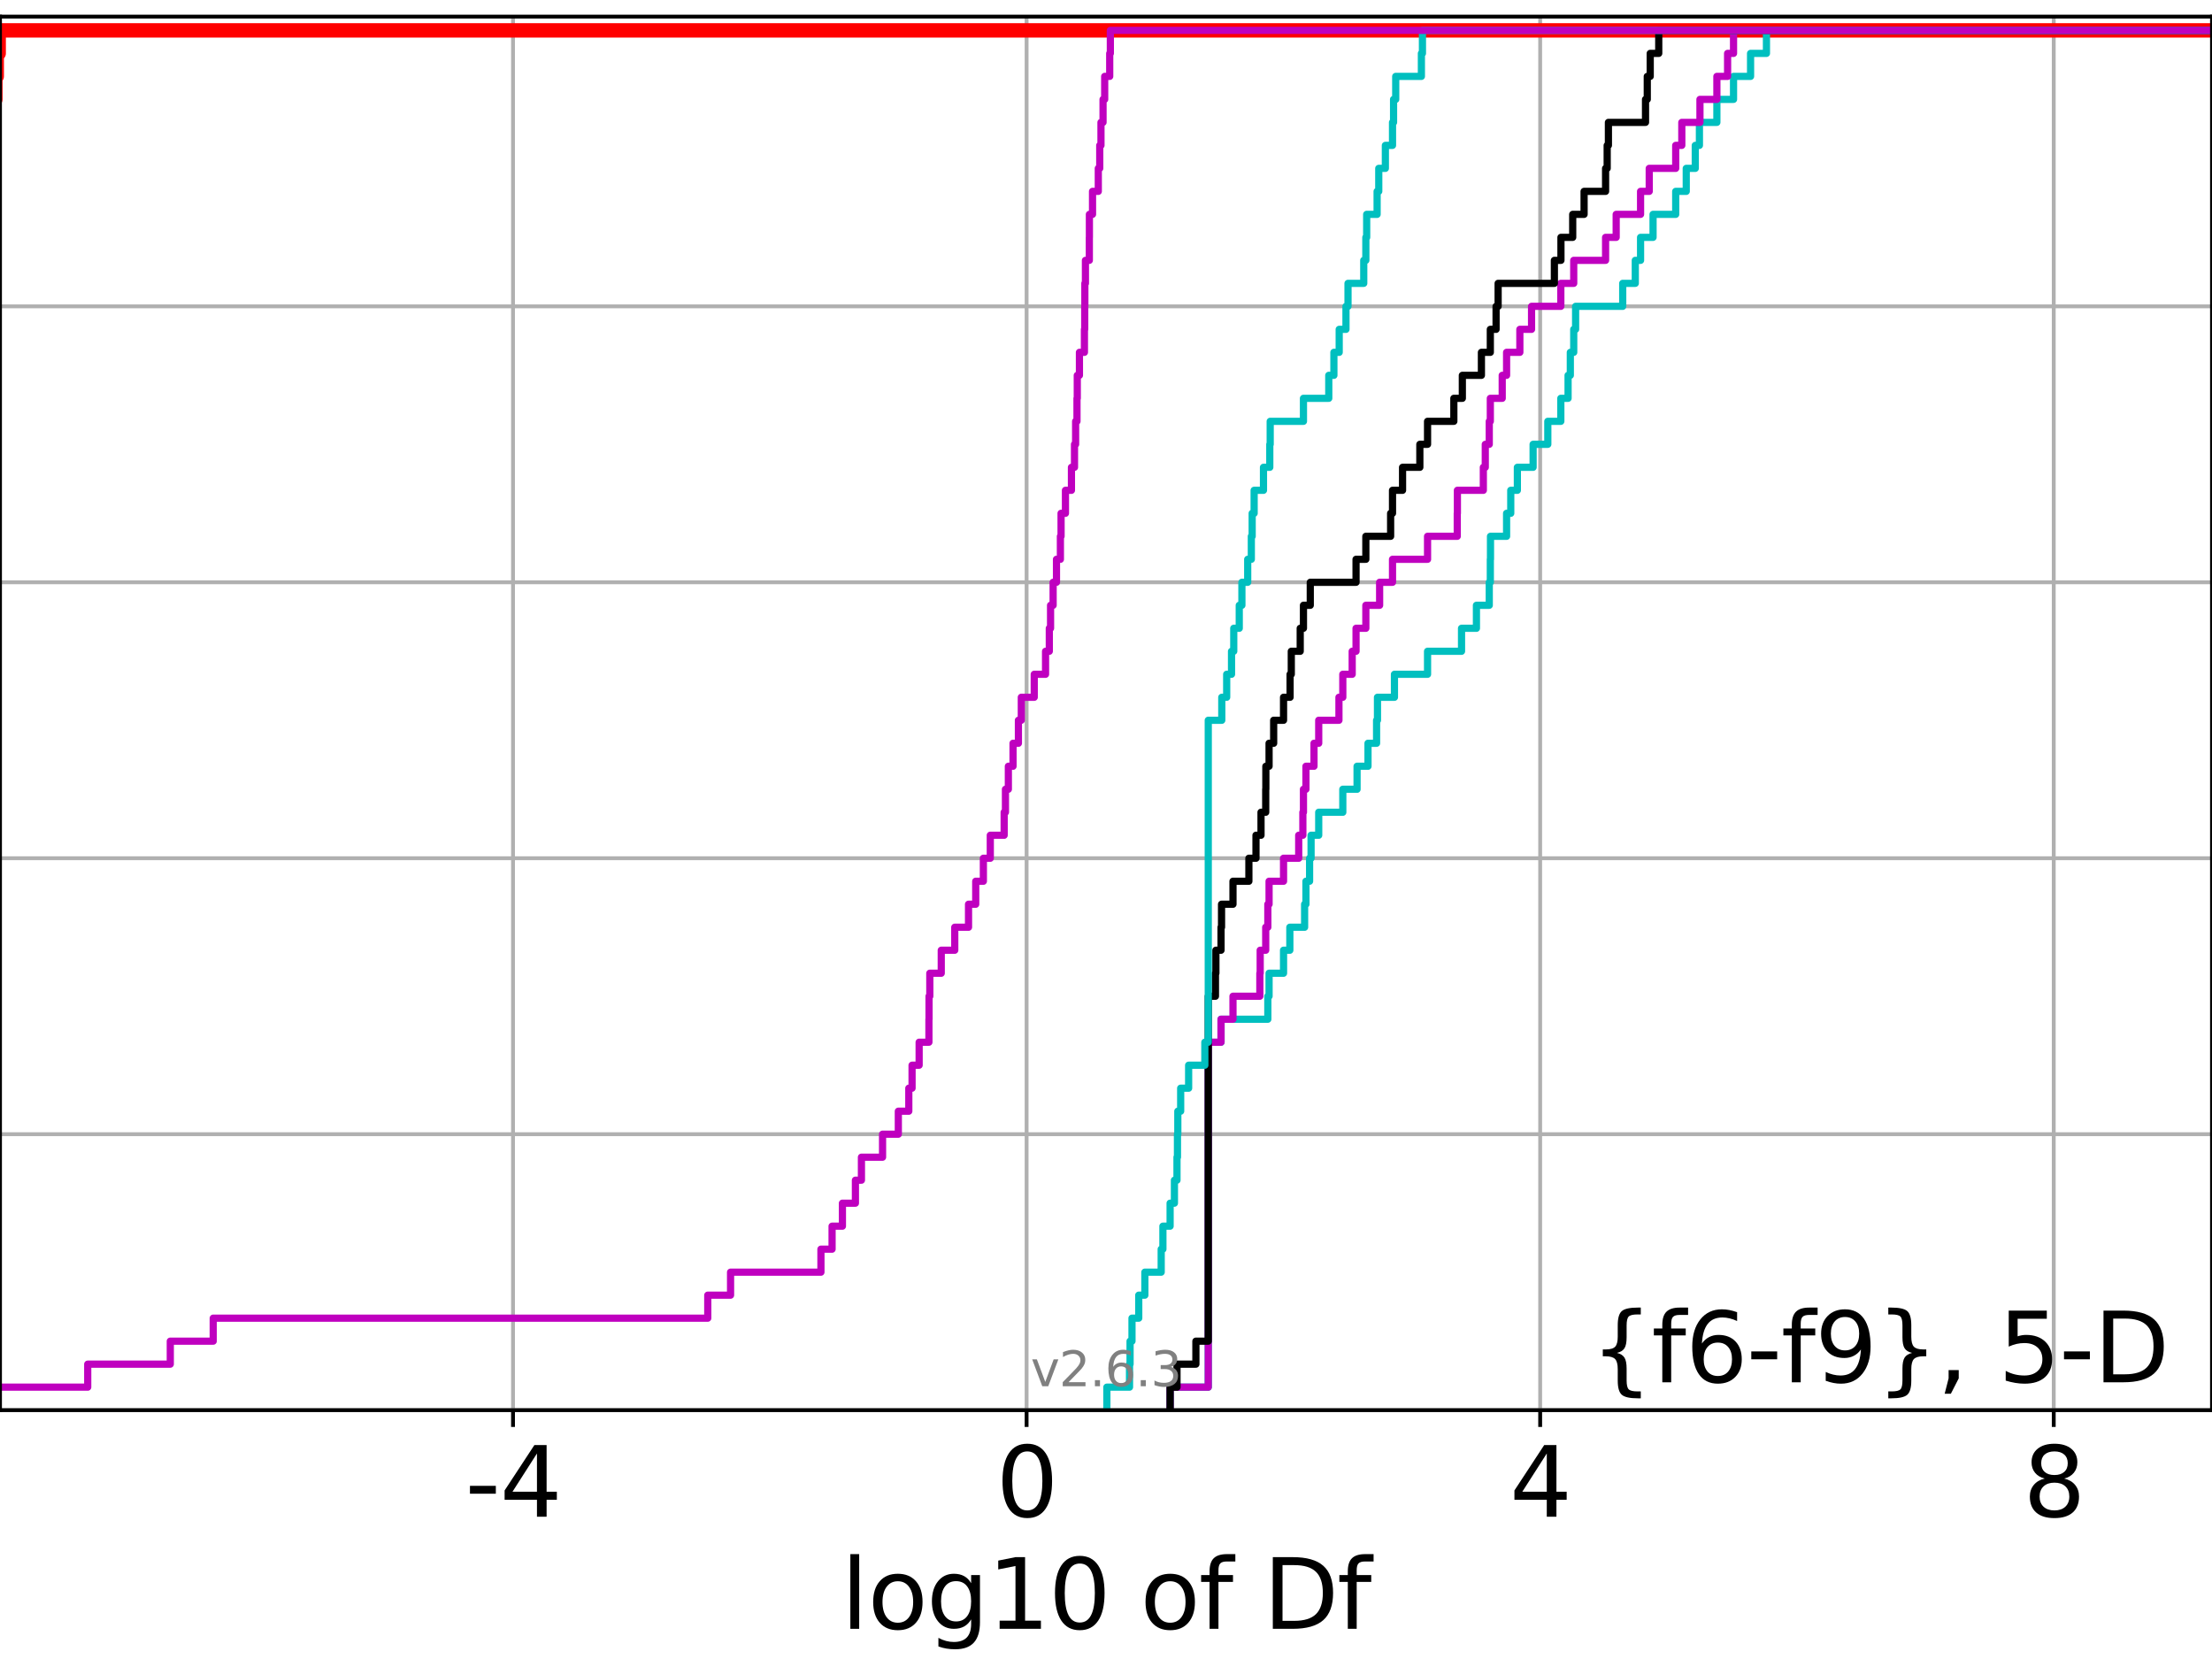 <?xml version="1.0" encoding="utf-8" standalone="no"?>
<!DOCTYPE svg PUBLIC "-//W3C//DTD SVG 1.1//EN"
  "http://www.w3.org/Graphics/SVG/1.1/DTD/svg11.dtd">
<svg xmlns:xlink="http://www.w3.org/1999/xlink" width="460.8pt" height="345.6pt" viewBox="0 0 460.8 345.6" xmlns="http://www.w3.org/2000/svg" version="1.1">
 <defs>
  <style type="text/css">*{stroke-linejoin: round; stroke-linecap: butt}</style>
 </defs>
 <g id="figure_1">
  <g id="patch_1">
   <path d="M 0 345.6 
L 460.8 345.6 
L 460.8 0 
L 0 0 
z
" style="fill: #ffffff"/>
  </g>
  <g id="axes_1">
   <g id="patch_2">
    <path d="M 0 293.76 
L 460.8 293.76 
L 460.8 3.456 
L 0 3.456 
z
" style="fill: #ffffff"/>
   </g>
   <g id="matplotlib.axis_1">
    <g id="xtick_1">
     <g id="line2d_1">
      <path d="M 106.871 293.76 
L 106.871 3.456 
" clip-path="url(#pe45e783d4a)" style="fill: none; stroke: #b0b0b0; stroke-width: 0.8; stroke-linecap: square"/>
     </g>
     <g id="line2d_2">
      <defs>
       <path id="mdc3e000423" d="M 0 0 
L 0 3.5 
" style="stroke: #000000; stroke-width: 0.8"/>
      </defs>
      <g>
       <use xlink:href="#mdc3e000423" x="106.871" y="293.76" style="stroke: #000000; stroke-width: 0.8"/>
      </g>
     </g>
     <g id="text_1">
      <!-- -4 -->
      <g transform="translate(96.901 315.957)scale(0.2 -0.2)">
       <defs>
        <path id="DejaVuSans-2d" d="M 313 2009 
L 1997 2009 
L 1997 1497 
L 313 1497 
L 313 2009 
z
" transform="scale(0.016)"/>
        <path id="DejaVuSans-34" d="M 2419 4116 
L 825 1625 
L 2419 1625 
L 2419 4116 
z
M 2253 4666 
L 3047 4666 
L 3047 1625 
L 3713 1625 
L 3713 1100 
L 3047 1100 
L 3047 0 
L 2419 0 
L 2419 1100 
L 313 1100 
L 313 1709 
L 2253 4666 
z
" transform="scale(0.016)"/>
       </defs>
       <use xlink:href="#DejaVuSans-2d"/>
       <use xlink:href="#DejaVuSans-34" x="36.084"/>
      </g>
     </g>
    </g>
    <g id="xtick_2">
     <g id="line2d_3">
      <path d="M 213.858 293.76 
L 213.858 3.456 
" clip-path="url(#pe45e783d4a)" style="fill: none; stroke: #b0b0b0; stroke-width: 0.8; stroke-linecap: square"/>
     </g>
     <g id="line2d_4">
      <g>
       <use xlink:href="#mdc3e000423" x="213.858" y="293.76" style="stroke: #000000; stroke-width: 0.8"/>
      </g>
     </g>
     <g id="text_2">
      <!-- 0 -->
      <g transform="translate(207.495 315.957)scale(0.2 -0.2)">
       <defs>
        <path id="DejaVuSans-30" d="M 2034 4250 
Q 1547 4250 1301 3770 
Q 1056 3291 1056 2328 
Q 1056 1369 1301 889 
Q 1547 409 2034 409 
Q 2525 409 2770 889 
Q 3016 1369 3016 2328 
Q 3016 3291 2770 3770 
Q 2525 4250 2034 4250 
z
M 2034 4750 
Q 2819 4750 3233 4129 
Q 3647 3509 3647 2328 
Q 3647 1150 3233 529 
Q 2819 -91 2034 -91 
Q 1250 -91 836 529 
Q 422 1150 422 2328 
Q 422 3509 836 4129 
Q 1250 4750 2034 4750 
z
" transform="scale(0.016)"/>
       </defs>
       <use xlink:href="#DejaVuSans-30"/>
      </g>
     </g>
    </g>
    <g id="xtick_3">
     <g id="line2d_5">
      <path d="M 320.845 293.76 
L 320.845 3.456 
" clip-path="url(#pe45e783d4a)" style="fill: none; stroke: #b0b0b0; stroke-width: 0.8; stroke-linecap: square"/>
     </g>
     <g id="line2d_6">
      <g>
       <use xlink:href="#mdc3e000423" x="320.845" y="293.76" style="stroke: #000000; stroke-width: 0.8"/>
      </g>
     </g>
     <g id="text_3">
      <!-- 4 -->
      <g transform="translate(314.482 315.957)scale(0.2 -0.2)">
       <use xlink:href="#DejaVuSans-34"/>
      </g>
     </g>
    </g>
    <g id="xtick_4">
     <g id="line2d_7">
      <path d="M 427.831 293.76 
L 427.831 3.456 
" clip-path="url(#pe45e783d4a)" style="fill: none; stroke: #b0b0b0; stroke-width: 0.8; stroke-linecap: square"/>
     </g>
     <g id="line2d_8">
      <g>
       <use xlink:href="#mdc3e000423" x="427.831" y="293.76" style="stroke: #000000; stroke-width: 0.8"/>
      </g>
     </g>
     <g id="text_4">
      <!-- 8 -->
      <g transform="translate(421.469 315.957)scale(0.2 -0.2)">
       <defs>
        <path id="DejaVuSans-38" d="M 2034 2216 
Q 1584 2216 1326 1975 
Q 1069 1734 1069 1313 
Q 1069 891 1326 650 
Q 1584 409 2034 409 
Q 2484 409 2743 651 
Q 3003 894 3003 1313 
Q 3003 1734 2745 1975 
Q 2488 2216 2034 2216 
z
M 1403 2484 
Q 997 2584 770 2862 
Q 544 3141 544 3541 
Q 544 4100 942 4425 
Q 1341 4750 2034 4750 
Q 2731 4750 3128 4425 
Q 3525 4100 3525 3541 
Q 3525 3141 3298 2862 
Q 3072 2584 2669 2484 
Q 3125 2378 3379 2068 
Q 3634 1759 3634 1313 
Q 3634 634 3220 271 
Q 2806 -91 2034 -91 
Q 1263 -91 848 271 
Q 434 634 434 1313 
Q 434 1759 690 2068 
Q 947 2378 1403 2484 
z
M 1172 3481 
Q 1172 3119 1398 2916 
Q 1625 2713 2034 2713 
Q 2441 2713 2670 2916 
Q 2900 3119 2900 3481 
Q 2900 3844 2670 4047 
Q 2441 4250 2034 4250 
Q 1625 4250 1398 4047 
Q 1172 3844 1172 3481 
z
" transform="scale(0.016)"/>
       </defs>
       <use xlink:href="#DejaVuSans-38"/>
      </g>
     </g>
    </g>
    <g id="text_5">
     <!-- log10 of Df -->
     <g transform="translate(175.214 339.313)scale(0.2 -0.2)">
      <defs>
       <path id="DejaVuSans-6c" d="M 603 4863 
L 1178 4863 
L 1178 0 
L 603 0 
L 603 4863 
z
" transform="scale(0.016)"/>
       <path id="DejaVuSans-6f" d="M 1959 3097 
Q 1497 3097 1228 2736 
Q 959 2375 959 1747 
Q 959 1119 1226 758 
Q 1494 397 1959 397 
Q 2419 397 2687 759 
Q 2956 1122 2956 1747 
Q 2956 2369 2687 2733 
Q 2419 3097 1959 3097 
z
M 1959 3584 
Q 2709 3584 3137 3096 
Q 3566 2609 3566 1747 
Q 3566 888 3137 398 
Q 2709 -91 1959 -91 
Q 1206 -91 779 398 
Q 353 888 353 1747 
Q 353 2609 779 3096 
Q 1206 3584 1959 3584 
z
" transform="scale(0.016)"/>
       <path id="DejaVuSans-67" d="M 2906 1791 
Q 2906 2416 2648 2759 
Q 2391 3103 1925 3103 
Q 1463 3103 1205 2759 
Q 947 2416 947 1791 
Q 947 1169 1205 825 
Q 1463 481 1925 481 
Q 2391 481 2648 825 
Q 2906 1169 2906 1791 
z
M 3481 434 
Q 3481 -459 3084 -895 
Q 2688 -1331 1869 -1331 
Q 1566 -1331 1297 -1286 
Q 1028 -1241 775 -1147 
L 775 -588 
Q 1028 -725 1275 -790 
Q 1522 -856 1778 -856 
Q 2344 -856 2625 -561 
Q 2906 -266 2906 331 
L 2906 616 
Q 2728 306 2450 153 
Q 2172 0 1784 0 
Q 1141 0 747 490 
Q 353 981 353 1791 
Q 353 2603 747 3093 
Q 1141 3584 1784 3584 
Q 2172 3584 2450 3431 
Q 2728 3278 2906 2969 
L 2906 3500 
L 3481 3500 
L 3481 434 
z
" transform="scale(0.016)"/>
       <path id="DejaVuSans-31" d="M 794 531 
L 1825 531 
L 1825 4091 
L 703 3866 
L 703 4441 
L 1819 4666 
L 2450 4666 
L 2450 531 
L 3481 531 
L 3481 0 
L 794 0 
L 794 531 
z
" transform="scale(0.016)"/>
       <path id="DejaVuSans-20" transform="scale(0.016)"/>
       <path id="DejaVuSans-66" d="M 2375 4863 
L 2375 4384 
L 1825 4384 
Q 1516 4384 1395 4259 
Q 1275 4134 1275 3809 
L 1275 3500 
L 2222 3500 
L 2222 3053 
L 1275 3053 
L 1275 0 
L 697 0 
L 697 3053 
L 147 3053 
L 147 3500 
L 697 3500 
L 697 3744 
Q 697 4328 969 4595 
Q 1241 4863 1831 4863 
L 2375 4863 
z
" transform="scale(0.016)"/>
       <path id="DejaVuSans-44" d="M 1259 4147 
L 1259 519 
L 2022 519 
Q 2988 519 3436 956 
Q 3884 1394 3884 2338 
Q 3884 3275 3436 3711 
Q 2988 4147 2022 4147 
L 1259 4147 
z
M 628 4666 
L 1925 4666 
Q 3281 4666 3915 4102 
Q 4550 3538 4550 2338 
Q 4550 1131 3912 565 
Q 3275 0 1925 0 
L 628 0 
L 628 4666 
z
" transform="scale(0.016)"/>
      </defs>
      <use xlink:href="#DejaVuSans-6c"/>
      <use xlink:href="#DejaVuSans-6f" x="27.783"/>
      <use xlink:href="#DejaVuSans-67" x="88.965"/>
      <use xlink:href="#DejaVuSans-31" x="152.441"/>
      <use xlink:href="#DejaVuSans-30" x="216.064"/>
      <use xlink:href="#DejaVuSans-20" x="279.688"/>
      <use xlink:href="#DejaVuSans-6f" x="311.475"/>
      <use xlink:href="#DejaVuSans-66" x="372.656"/>
      <use xlink:href="#DejaVuSans-20" x="407.861"/>
      <use xlink:href="#DejaVuSans-44" x="439.648"/>
      <use xlink:href="#DejaVuSans-66" x="516.65"/>
     </g>
    </g>
   </g>
   <g id="matplotlib.axis_2">
    <g id="ytick_1">
     <g id="line2d_9">
      <path d="M 0 293.76 
L 460.8 293.76 
" clip-path="url(#pe45e783d4a)" style="fill: none; stroke: #b0b0b0; stroke-width: 0.8; stroke-linecap: square"/>
     </g>
     <g id="line2d_10">
      <defs>
       <path id="m64d26ac7c0" d="M 0 0 
L -3.5 0 
" style="stroke: #000000; stroke-width: 0.8"/>
      </defs>
      <g>
       <use xlink:href="#m64d26ac7c0" x="0" y="293.76" style="stroke: #000000; stroke-width: 0.8"/>
      </g>
     </g>
    </g>
    <g id="ytick_2">
     <g id="line2d_11">
      <path d="M 0 236.274 
L 460.8 236.274 
" clip-path="url(#pe45e783d4a)" style="fill: none; stroke: #b0b0b0; stroke-width: 0.8; stroke-linecap: square"/>
     </g>
     <g id="line2d_12">
      <g>
       <use xlink:href="#m64d26ac7c0" x="0" y="236.274" style="stroke: #000000; stroke-width: 0.8"/>
      </g>
     </g>
    </g>
    <g id="ytick_3">
     <g id="line2d_13">
      <path d="M 0 178.788 
L 460.8 178.788 
" clip-path="url(#pe45e783d4a)" style="fill: none; stroke: #b0b0b0; stroke-width: 0.8; stroke-linecap: square"/>
     </g>
     <g id="line2d_14">
      <g>
       <use xlink:href="#m64d26ac7c0" x="0" y="178.788" style="stroke: #000000; stroke-width: 0.8"/>
      </g>
     </g>
    </g>
    <g id="ytick_4">
     <g id="line2d_15">
      <path d="M 0 121.302 
L 460.8 121.302 
" clip-path="url(#pe45e783d4a)" style="fill: none; stroke: #b0b0b0; stroke-width: 0.8; stroke-linecap: square"/>
     </g>
     <g id="line2d_16">
      <g>
       <use xlink:href="#m64d26ac7c0" x="0" y="121.302" style="stroke: #000000; stroke-width: 0.8"/>
      </g>
     </g>
    </g>
    <g id="ytick_5">
     <g id="line2d_17">
      <path d="M 0 63.816 
L 460.8 63.816 
" clip-path="url(#pe45e783d4a)" style="fill: none; stroke: #b0b0b0; stroke-width: 0.8; stroke-linecap: square"/>
     </g>
     <g id="line2d_18">
      <g>
       <use xlink:href="#m64d26ac7c0" x="0" y="63.816" style="stroke: #000000; stroke-width: 0.8"/>
      </g>
     </g>
    </g>
    <g id="ytick_6">
     <g id="line2d_19">
      <path d="M 0 6.33 
L 460.8 6.33 
" clip-path="url(#pe45e783d4a)" style="fill: none; stroke: #b0b0b0; stroke-width: 0.8; stroke-linecap: square"/>
     </g>
     <g id="line2d_20">
      <g>
       <use xlink:href="#m64d26ac7c0" x="0" y="6.33" style="stroke: #000000; stroke-width: 0.8"/>
      </g>
     </g>
    </g>
   </g>
   <g id="line2d_21">
    <path d="M -1 20.702 
L -0.968 20.702 
L -0.968 15.911 
L -0.679 15.911 
L -0.679 11.121 
L -0.274 11.121 
L -0.274 6.33 
L -0.274 6.33 
L -0.274 6.33 
L 460.8 6.33 
" clip-path="url(#pe45e783d4a)" style="fill: none; stroke: #ff0000; stroke-width: 3; stroke-linecap: square"/>
   </g>
   <g id="line2d_22">
    <path d="M 243.755 293.76 
L 243.755 288.97 
L 251.704 288.97 
L 251.704 284.179 
L 251.704 284.179 
L 251.704 279.389 
L 251.704 279.389 
L 251.704 274.598 
L 251.704 274.598 
L 251.704 269.808 
L 251.704 269.808 
L 251.704 265.017 
L 251.704 265.017 
L 251.704 260.227 
L 251.704 260.227 
L 251.704 255.436 
L 251.704 255.436 
L 251.704 250.646 
L 251.704 250.646 
L 251.704 245.855 
L 251.704 245.855 
L 251.704 241.065 
L 251.704 241.065 
L 251.704 236.274 
L 251.704 236.274 
L 251.704 231.484 
L 251.704 231.484 
L 251.704 226.693 
L 251.704 226.693 
L 251.704 221.903 
L 251.704 221.903 
L 251.704 217.112 
L 254.362 217.112 
L 254.362 212.322 
L 264.112 212.322 
L 264.112 207.531 
L 264.372 207.531 
L 264.372 202.741 
L 267.386 202.741 
L 267.386 197.95 
L 268.697 197.95 
L 268.697 193.16 
L 271.774 193.16 
L 271.774 188.369 
L 272.051 188.369 
L 272.051 183.579 
L 272.812 183.579 
L 272.812 178.788 
L 273.12 178.788 
L 273.12 173.998 
L 274.713 173.998 
L 274.713 169.207 
L 279.731 169.207 
L 279.731 164.417 
L 282.701 164.417 
L 282.701 159.626 
L 284.979 159.626 
L 284.979 154.836 
L 286.767 154.836 
L 286.767 150.045 
L 286.954 150.045 
L 286.954 145.255 
L 290.49 145.255 
L 290.49 140.464 
L 297.385 140.464 
L 297.385 135.674 
L 304.464 135.674 
L 304.464 130.883 
L 307.568 130.883 
L 307.568 126.093 
L 310.241 126.093 
L 310.241 121.302 
L 310.461 121.302 
L 310.461 116.512 
L 310.496 116.512 
L 310.496 111.721 
L 313.851 111.721 
L 313.851 106.931 
L 314.718 106.931 
L 314.718 102.14 
L 316.095 102.14 
L 316.095 97.35 
L 319.374 97.35 
L 319.374 92.559 
L 322.437 92.559 
L 322.437 87.769 
L 325.149 87.769 
L 325.149 82.978 
L 326.659 82.978 
L 326.659 78.188 
L 327.128 78.188 
L 327.128 73.397 
L 327.837 73.397 
L 327.837 68.607 
L 328.228 68.607 
L 328.228 63.816 
L 338.041 63.816 
L 338.041 59.026 
L 340.661 59.026 
L 340.661 54.235 
L 341.76 54.235 
L 341.76 49.445 
L 344.363 49.445 
L 344.363 44.654 
L 349.081 44.654 
L 349.081 39.864 
L 351.277 39.864 
L 351.277 35.073 
L 353.157 35.073 
L 353.157 30.283 
L 354.021 30.283 
L 354.021 25.492 
L 357.657 25.492 
L 357.657 20.702 
L 361.127 20.702 
L 361.127 15.911 
L 364.675 15.911 
L 364.675 11.121 
L 367.984 11.121 
L 367.984 6.33 
L 367.984 6.33 
L 367.984 6.33 
L 460.8 6.33 
" clip-path="url(#pe45e783d4a)" style="fill: none; stroke: #00bfbf; stroke-width: 1.5; stroke-linecap: square"/>
   </g>
   <g id="line2d_23">
    <path d="M 243.755 293.76 
L 243.755 288.97 
L 251.704 288.97 
L 251.704 284.179 
L 251.704 284.179 
L 251.704 279.389 
L 251.704 279.389 
L 251.704 274.598 
L 251.704 274.598 
L 251.704 269.808 
L 251.704 269.808 
L 251.704 265.017 
L 251.704 265.017 
L 251.704 260.227 
L 251.704 260.227 
L 251.704 255.436 
L 251.704 255.436 
L 251.704 250.646 
L 251.704 250.646 
L 251.704 245.855 
L 251.704 245.855 
L 251.704 241.065 
L 251.704 241.065 
L 251.704 236.274 
L 251.704 236.274 
L 251.704 231.484 
L 251.704 231.484 
L 251.704 226.693 
L 251.704 226.693 
L 251.704 221.903 
L 251.704 221.903 
L 251.704 217.112 
L 254.362 217.112 
L 254.362 212.322 
L 256.854 212.322 
L 256.854 207.531 
L 262.449 207.531 
L 262.449 202.741 
L 262.521 202.741 
L 262.521 197.95 
L 263.672 197.95 
L 263.672 193.16 
L 264.112 193.16 
L 264.112 188.369 
L 264.372 188.369 
L 264.372 183.579 
L 267.386 183.579 
L 267.386 178.788 
L 270.543 178.788 
L 270.543 173.998 
L 271.409 173.998 
L 271.409 169.207 
L 271.534 169.207 
L 271.534 164.417 
L 272.051 164.417 
L 272.051 159.626 
L 273.732 159.626 
L 273.732 154.836 
L 274.713 154.836 
L 274.713 150.045 
L 278.927 150.045 
L 278.927 145.255 
L 279.731 145.255 
L 279.731 140.464 
L 281.687 140.464 
L 281.687 135.674 
L 282.489 135.674 
L 282.489 130.883 
L 284.53 130.883 
L 284.53 126.093 
L 287.401 126.093 
L 287.401 121.302 
L 290.086 121.302 
L 290.086 116.512 
L 297.385 116.512 
L 297.385 111.721 
L 303.573 111.721 
L 303.573 106.931 
L 303.602 106.931 
L 303.602 102.14 
L 309.007 102.14 
L 309.007 97.35 
L 309.412 97.35 
L 309.412 92.559 
L 310.241 92.559 
L 310.241 87.769 
L 310.461 87.769 
L 310.461 82.978 
L 312.939 82.978 
L 312.939 78.188 
L 313.851 78.188 
L 313.851 73.397 
L 316.613 73.397 
L 316.613 68.607 
L 319.051 68.607 
L 319.051 63.816 
L 325.149 63.816 
L 325.149 59.026 
L 327.837 59.026 
L 327.837 54.235 
L 334.473 54.235 
L 334.473 49.445 
L 336.681 49.445 
L 336.681 44.654 
L 341.76 44.654 
L 341.76 39.864 
L 343.565 39.864 
L 343.565 35.073 
L 349.081 35.073 
L 349.081 30.283 
L 350.351 30.283 
L 350.351 25.492 
L 354.131 25.492 
L 354.131 20.702 
L 357.657 20.702 
L 357.657 15.911 
L 359.89 15.911 
L 359.89 11.121 
L 361.127 11.121 
L 361.127 6.33 
L 361.127 6.33 
L 361.127 6.33 
L 460.8 6.33 
" clip-path="url(#pe45e783d4a)" style="fill: none; stroke: #bf00bf; stroke-width: 1.5; stroke-linecap: square"/>
   </g>
   <g id="line2d_24">
    <path d="M 243.755 293.76 
L 243.755 288.97 
L 245.188 288.97 
L 245.188 284.179 
L 249.128 284.179 
L 249.128 279.389 
L 251.704 279.389 
L 251.704 274.598 
L 251.704 274.598 
L 251.704 269.808 
L 251.704 269.808 
L 251.704 265.017 
L 251.704 265.017 
L 251.704 260.227 
L 251.704 260.227 
L 251.704 255.436 
L 251.704 255.436 
L 251.704 250.646 
L 251.704 250.646 
L 251.704 245.855 
L 251.704 245.855 
L 251.704 241.065 
L 251.704 241.065 
L 251.704 236.274 
L 251.704 236.274 
L 251.704 231.484 
L 251.704 231.484 
L 251.704 226.693 
L 251.704 226.693 
L 251.704 221.903 
L 251.704 221.903 
L 251.704 217.112 
L 251.704 217.112 
L 251.704 212.322 
L 251.704 212.322 
L 251.704 207.531 
L 253.199 207.531 
L 253.199 202.741 
L 253.295 202.741 
L 253.295 197.95 
L 254.362 197.95 
L 254.362 193.16 
L 254.469 193.16 
L 254.469 188.369 
L 256.854 188.369 
L 256.854 183.579 
L 260.166 183.579 
L 260.166 178.788 
L 261.645 178.788 
L 261.645 173.998 
L 262.693 173.998 
L 262.693 169.207 
L 263.672 169.207 
L 263.672 164.417 
L 263.7 164.417 
L 263.7 159.626 
L 264.372 159.626 
L 264.372 154.836 
L 265.329 154.836 
L 265.329 150.045 
L 267.386 150.045 
L 267.386 145.255 
L 268.748 145.255 
L 268.748 140.464 
L 268.999 140.464 
L 268.999 135.674 
L 270.858 135.674 
L 270.858 130.883 
L 271.534 130.883 
L 271.534 126.093 
L 272.954 126.093 
L 272.954 121.302 
L 282.489 121.302 
L 282.489 116.512 
L 284.53 116.512 
L 284.53 111.721 
L 289.692 111.721 
L 289.692 106.931 
L 290.086 106.931 
L 290.086 102.14 
L 292.178 102.14 
L 292.178 97.35 
L 295.779 97.35 
L 295.779 92.559 
L 297.385 92.559 
L 297.385 87.769 
L 302.863 87.769 
L 302.863 82.978 
L 304.633 82.978 
L 304.633 78.188 
L 308.606 78.188 
L 308.606 73.397 
L 310.461 73.397 
L 310.461 68.607 
L 311.66 68.607 
L 311.66 63.816 
L 312.088 63.816 
L 312.088 59.026 
L 323.807 59.026 
L 323.807 54.235 
L 325.174 54.235 
L 325.174 49.445 
L 327.624 49.445 
L 327.624 44.654 
L 329.995 44.654 
L 329.995 39.864 
L 334.473 39.864 
L 334.473 35.073 
L 334.806 35.073 
L 334.806 30.283 
L 335.062 30.283 
L 335.062 25.492 
L 342.791 25.492 
L 342.791 20.702 
L 343.157 20.702 
L 343.157 15.911 
L 343.771 15.911 
L 343.771 11.121 
L 345.547 11.121 
L 345.547 6.33 
L 345.547 6.33 
L 345.547 6.33 
L 460.8 6.33 
" clip-path="url(#pe45e783d4a)" style="fill: none; stroke: #000000; stroke-width: 1.5; stroke-linecap: square"/>
   </g>
   <g id="line2d_25">
    <path d="M 230.577 293.76 
L 230.577 288.97 
L 235.3 288.97 
L 235.3 284.179 
L 235.414 284.179 
L 235.414 279.389 
L 235.815 279.389 
L 235.815 274.598 
L 237.222 274.598 
L 237.222 269.808 
L 238.494 269.808 
L 238.494 265.017 
L 241.898 265.017 
L 241.898 260.227 
L 242.255 260.227 
L 242.255 255.436 
L 243.755 255.436 
L 243.755 250.646 
L 244.653 250.646 
L 244.653 245.855 
L 245.188 245.855 
L 245.188 241.065 
L 245.286 241.065 
L 245.286 236.274 
L 245.361 236.274 
L 245.361 231.484 
L 245.956 231.484 
L 245.956 226.693 
L 247.615 226.693 
L 247.615 221.903 
L 250.99 221.903 
L 250.99 217.112 
L 251.704 217.112 
L 251.704 212.322 
L 251.704 212.322 
L 251.704 207.531 
L 251.704 207.531 
L 251.704 202.741 
L 251.704 202.741 
L 251.704 197.95 
L 251.704 197.95 
L 251.704 193.16 
L 251.704 193.16 
L 251.704 188.369 
L 251.704 188.369 
L 251.704 183.579 
L 251.704 183.579 
L 251.704 178.788 
L 251.704 178.788 
L 251.704 173.998 
L 251.704 173.998 
L 251.704 169.207 
L 251.704 169.207 
L 251.704 164.417 
L 251.704 164.417 
L 251.704 159.626 
L 251.704 159.626 
L 251.704 154.836 
L 251.704 154.836 
L 251.704 150.045 
L 254.52 150.045 
L 254.52 145.255 
L 255.542 145.255 
L 255.542 140.464 
L 256.55 140.464 
L 256.55 135.674 
L 257.014 135.674 
L 257.014 130.883 
L 258.16 130.883 
L 258.16 126.093 
L 258.711 126.093 
L 258.711 121.302 
L 259.919 121.302 
L 259.919 116.512 
L 260.675 116.512 
L 260.675 111.721 
L 260.851 111.721 
L 260.851 106.931 
L 261.261 106.931 
L 261.261 102.14 
L 263.206 102.14 
L 263.206 97.35 
L 264.521 97.35 
L 264.521 92.559 
L 264.606 92.559 
L 264.606 87.769 
L 271.534 87.769 
L 271.534 82.978 
L 276.807 82.978 
L 276.807 78.188 
L 277.875 78.188 
L 277.875 73.397 
L 278.98 73.397 
L 278.98 68.607 
L 280.391 68.607 
L 280.391 63.816 
L 280.816 63.816 
L 280.816 59.026 
L 284.094 59.026 
L 284.094 54.235 
L 284.53 54.235 
L 284.53 49.445 
L 284.703 49.445 
L 284.703 44.654 
L 286.878 44.654 
L 286.878 39.864 
L 287.222 39.864 
L 287.222 35.073 
L 288.598 35.073 
L 288.598 30.283 
L 290.086 30.283 
L 290.086 25.492 
L 290.305 25.492 
L 290.305 20.702 
L 290.755 20.702 
L 290.755 15.911 
L 296.102 15.911 
L 296.102 11.121 
L 296.321 11.121 
L 296.321 6.33 
L 296.321 6.33 
L 296.321 6.33 
L 460.8 6.33 
" clip-path="url(#pe45e783d4a)" style="fill: none; stroke: #00bfbf; stroke-width: 1.5; stroke-linecap: square"/>
   </g>
   <g id="line2d_26">
    <path d="M -1 288.97 
L 18.275 288.97 
L 18.275 284.179 
L 35.474 284.179 
L 35.474 279.389 
L 44.417 279.389 
L 44.417 274.598 
L 147.441 274.598 
L 147.441 269.808 
L 152.189 269.808 
L 152.189 265.017 
L 171.015 265.017 
L 171.015 260.227 
L 173.337 260.227 
L 173.337 255.436 
L 175.491 255.436 
L 175.491 250.646 
L 178.199 250.646 
L 178.199 245.855 
L 179.452 245.855 
L 179.452 241.065 
L 183.853 241.065 
L 183.853 236.274 
L 187.139 236.274 
L 187.139 231.484 
L 189.32 231.484 
L 189.32 226.693 
L 189.999 226.693 
L 189.999 221.903 
L 191.474 221.903 
L 191.474 217.112 
L 193.511 217.112 
L 193.511 212.322 
L 193.535 212.322 
L 193.535 207.531 
L 193.696 207.531 
L 193.696 202.741 
L 196.081 202.741 
L 196.081 197.95 
L 198.894 197.95 
L 198.894 193.16 
L 201.762 193.16 
L 201.762 188.369 
L 203.262 188.369 
L 203.262 183.579 
L 204.855 183.579 
L 204.855 178.788 
L 206.295 178.788 
L 206.295 173.998 
L 209.185 173.998 
L 209.185 169.207 
L 209.454 169.207 
L 209.454 164.417 
L 210.06 164.417 
L 210.06 159.626 
L 211.032 159.626 
L 211.032 154.836 
L 212.154 154.836 
L 212.154 150.045 
L 212.758 150.045 
L 212.758 145.255 
L 215.451 145.255 
L 215.451 140.464 
L 217.808 140.464 
L 217.808 135.674 
L 218.59 135.674 
L 218.59 130.883 
L 218.851 130.883 
L 218.851 126.093 
L 219.386 126.093 
L 219.386 121.302 
L 220.085 121.302 
L 220.085 116.512 
L 220.9 116.512 
L 220.9 111.721 
L 221.04 111.721 
L 221.04 106.931 
L 221.953 106.931 
L 221.953 102.14 
L 223.202 102.14 
L 223.202 97.35 
L 223.837 97.35 
L 223.837 92.559 
L 224.071 92.559 
L 224.071 87.769 
L 224.357 87.769 
L 224.357 82.978 
L 224.416 82.978 
L 224.416 78.188 
L 224.866 78.188 
L 224.866 73.397 
L 225.906 73.397 
L 225.906 68.607 
L 225.968 68.607 
L 225.968 63.816 
L 225.995 63.816 
L 225.995 59.026 
L 226.117 59.026 
L 226.117 54.235 
L 226.928 54.235 
L 226.928 49.445 
L 226.941 49.445 
L 226.941 44.654 
L 227.593 44.654 
L 227.593 39.864 
L 228.796 39.864 
L 228.796 35.073 
L 229.097 35.073 
L 229.097 30.283 
L 229.354 30.283 
L 229.354 25.492 
L 229.784 25.492 
L 229.784 20.702 
L 230.127 20.702 
L 230.127 15.911 
L 231.174 15.911 
L 231.174 11.121 
L 231.306 11.121 
L 231.306 6.33 
L 231.306 6.33 
L 231.306 6.33 
L 460.8 6.33 
" clip-path="url(#pe45e783d4a)" style="fill: none; stroke: #bf00bf; stroke-width: 1.5; stroke-linecap: square"/>
   </g>
   <g id="patch_3">
    <path d="M 0 293.76 
L 0 3.456 
" style="fill: none; stroke: #000000; stroke-width: 0.8; stroke-linejoin: miter; stroke-linecap: square"/>
   </g>
   <g id="patch_4">
    <path d="M 460.8 293.76 
L 460.8 3.456 
" style="fill: none; stroke: #000000; stroke-width: 0.8; stroke-linejoin: miter; stroke-linecap: square"/>
   </g>
   <g id="patch_5">
    <path d="M 0 293.76 
L 460.8 293.76 
" style="fill: none; stroke: #000000; stroke-width: 0.8; stroke-linejoin: miter; stroke-linecap: square"/>
   </g>
   <g id="patch_6">
    <path d="M 0 3.456 
L 460.8 3.456 
" style="fill: none; stroke: #000000; stroke-width: 0.8; stroke-linejoin: miter; stroke-linecap: square"/>
   </g>
   <g id="text_6">
    <!-- {f6-f9}, 5-D -->
    <g transform="translate(331.334 287.954)scale(0.2 -0.2)">
     <defs>
      <path id="DejaVuSans-7b" d="M 3272 -594 
L 3272 -1044 
L 3078 -1044 
Q 2300 -1044 2036 -812 
Q 1772 -581 1772 109 
L 1772 856 
Q 1772 1328 1603 1509 
Q 1434 1691 991 1691 
L 800 1691 
L 800 2138 
L 991 2138 
Q 1438 2138 1605 2317 
Q 1772 2497 1772 2963 
L 1772 3713 
Q 1772 4403 2036 4633 
Q 2300 4863 3078 4863 
L 3272 4863 
L 3272 4416 
L 3059 4416 
Q 2619 4416 2484 4278 
Q 2350 4141 2350 3700 
L 2350 2925 
Q 2350 2434 2208 2212 
Q 2066 1991 1722 1913 
Q 2069 1828 2209 1606 
Q 2350 1384 2350 897 
L 2350 122 
Q 2350 -319 2484 -456 
Q 2619 -594 3059 -594 
L 3272 -594 
z
" transform="scale(0.016)"/>
      <path id="DejaVuSans-36" d="M 2113 2584 
Q 1688 2584 1439 2293 
Q 1191 2003 1191 1497 
Q 1191 994 1439 701 
Q 1688 409 2113 409 
Q 2538 409 2786 701 
Q 3034 994 3034 1497 
Q 3034 2003 2786 2293 
Q 2538 2584 2113 2584 
z
M 3366 4563 
L 3366 3988 
Q 3128 4100 2886 4159 
Q 2644 4219 2406 4219 
Q 1781 4219 1451 3797 
Q 1122 3375 1075 2522 
Q 1259 2794 1537 2939 
Q 1816 3084 2150 3084 
Q 2853 3084 3261 2657 
Q 3669 2231 3669 1497 
Q 3669 778 3244 343 
Q 2819 -91 2113 -91 
Q 1303 -91 875 529 
Q 447 1150 447 2328 
Q 447 3434 972 4092 
Q 1497 4750 2381 4750 
Q 2619 4750 2861 4703 
Q 3103 4656 3366 4563 
z
" transform="scale(0.016)"/>
      <path id="DejaVuSans-39" d="M 703 97 
L 703 672 
Q 941 559 1184 500 
Q 1428 441 1663 441 
Q 2288 441 2617 861 
Q 2947 1281 2994 2138 
Q 2813 1869 2534 1725 
Q 2256 1581 1919 1581 
Q 1219 1581 811 2004 
Q 403 2428 403 3163 
Q 403 3881 828 4315 
Q 1253 4750 1959 4750 
Q 2769 4750 3195 4129 
Q 3622 3509 3622 2328 
Q 3622 1225 3098 567 
Q 2575 -91 1691 -91 
Q 1453 -91 1209 -44 
Q 966 3 703 97 
z
M 1959 2075 
Q 2384 2075 2632 2365 
Q 2881 2656 2881 3163 
Q 2881 3666 2632 3958 
Q 2384 4250 1959 4250 
Q 1534 4250 1286 3958 
Q 1038 3666 1038 3163 
Q 1038 2656 1286 2365 
Q 1534 2075 1959 2075 
z
" transform="scale(0.016)"/>
      <path id="DejaVuSans-7d" d="M 800 -594 
L 1019 -594 
Q 1456 -594 1589 -459 
Q 1722 -325 1722 122 
L 1722 897 
Q 1722 1384 1862 1606 
Q 2003 1828 2350 1913 
Q 2003 1991 1862 2212 
Q 1722 2434 1722 2925 
L 1722 3700 
Q 1722 4144 1589 4280 
Q 1456 4416 1019 4416 
L 800 4416 
L 800 4863 
L 997 4863 
Q 1775 4863 2036 4633 
Q 2297 4403 2297 3713 
L 2297 2963 
Q 2297 2497 2465 2317 
Q 2634 2138 3078 2138 
L 3272 2138 
L 3272 1691 
L 3078 1691 
Q 2634 1691 2465 1509 
Q 2297 1328 2297 856 
L 2297 109 
Q 2297 -581 2036 -812 
Q 1775 -1044 997 -1044 
L 800 -1044 
L 800 -594 
z
" transform="scale(0.016)"/>
      <path id="DejaVuSans-2c" d="M 750 794 
L 1409 794 
L 1409 256 
L 897 -744 
L 494 -744 
L 750 256 
L 750 794 
z
" transform="scale(0.016)"/>
      <path id="DejaVuSans-35" d="M 691 4666 
L 3169 4666 
L 3169 4134 
L 1269 4134 
L 1269 2991 
Q 1406 3038 1543 3061 
Q 1681 3084 1819 3084 
Q 2600 3084 3056 2656 
Q 3513 2228 3513 1497 
Q 3513 744 3044 326 
Q 2575 -91 1722 -91 
Q 1428 -91 1123 -41 
Q 819 9 494 109 
L 494 744 
Q 775 591 1075 516 
Q 1375 441 1709 441 
Q 2250 441 2565 725 
Q 2881 1009 2881 1497 
Q 2881 1984 2565 2268 
Q 2250 2553 1709 2553 
Q 1456 2553 1204 2497 
Q 953 2441 691 2322 
L 691 4666 
z
" transform="scale(0.016)"/>
     </defs>
     <use xlink:href="#DejaVuSans-7b"/>
     <use xlink:href="#DejaVuSans-66" x="63.623"/>
     <use xlink:href="#DejaVuSans-36" x="98.828"/>
     <use xlink:href="#DejaVuSans-2d" x="162.451"/>
     <use xlink:href="#DejaVuSans-66" x="198.535"/>
     <use xlink:href="#DejaVuSans-39" x="233.74"/>
     <use xlink:href="#DejaVuSans-7d" x="297.363"/>
     <use xlink:href="#DejaVuSans-2c" x="360.986"/>
     <use xlink:href="#DejaVuSans-20" x="392.773"/>
     <use xlink:href="#DejaVuSans-35" x="424.561"/>
     <use xlink:href="#DejaVuSans-2d" x="488.184"/>
     <use xlink:href="#DejaVuSans-44" x="524.268"/>
    </g>
   </g>
   <g id="text_7">
    <!-- v2.6.3 -->
    <g style="fill: #808080" transform="translate(214.719 288.777)scale(0.1 -0.1)">
     <defs>
      <path id="DejaVuSans-76" d="M 191 3500 
L 800 3500 
L 1894 563 
L 2988 3500 
L 3597 3500 
L 2284 0 
L 1503 0 
L 191 3500 
z
" transform="scale(0.016)"/>
      <path id="DejaVuSans-32" d="M 1228 531 
L 3431 531 
L 3431 0 
L 469 0 
L 469 531 
Q 828 903 1448 1529 
Q 2069 2156 2228 2338 
Q 2531 2678 2651 2914 
Q 2772 3150 2772 3378 
Q 2772 3750 2511 3984 
Q 2250 4219 1831 4219 
Q 1534 4219 1204 4116 
Q 875 4013 500 3803 
L 500 4441 
Q 881 4594 1212 4672 
Q 1544 4750 1819 4750 
Q 2544 4750 2975 4387 
Q 3406 4025 3406 3419 
Q 3406 3131 3298 2873 
Q 3191 2616 2906 2266 
Q 2828 2175 2409 1742 
Q 1991 1309 1228 531 
z
" transform="scale(0.016)"/>
      <path id="DejaVuSans-2e" d="M 684 794 
L 1344 794 
L 1344 0 
L 684 0 
L 684 794 
z
" transform="scale(0.016)"/>
      <path id="DejaVuSans-33" d="M 2597 2516 
Q 3050 2419 3304 2112 
Q 3559 1806 3559 1356 
Q 3559 666 3084 287 
Q 2609 -91 1734 -91 
Q 1441 -91 1130 -33 
Q 819 25 488 141 
L 488 750 
Q 750 597 1062 519 
Q 1375 441 1716 441 
Q 2309 441 2620 675 
Q 2931 909 2931 1356 
Q 2931 1769 2642 2001 
Q 2353 2234 1838 2234 
L 1294 2234 
L 1294 2753 
L 1863 2753 
Q 2328 2753 2575 2939 
Q 2822 3125 2822 3475 
Q 2822 3834 2567 4026 
Q 2313 4219 1838 4219 
Q 1578 4219 1281 4162 
Q 984 4106 628 3988 
L 628 4550 
Q 988 4650 1302 4700 
Q 1616 4750 1894 4750 
Q 2613 4750 3031 4423 
Q 3450 4097 3450 3541 
Q 3450 3153 3228 2886 
Q 3006 2619 2597 2516 
z
" transform="scale(0.016)"/>
     </defs>
     <use xlink:href="#DejaVuSans-76"/>
     <use xlink:href="#DejaVuSans-32" x="59.18"/>
     <use xlink:href="#DejaVuSans-2e" x="122.803"/>
     <use xlink:href="#DejaVuSans-36" x="154.59"/>
     <use xlink:href="#DejaVuSans-2e" x="218.213"/>
     <use xlink:href="#DejaVuSans-33" x="250"/>
    </g>
   </g>
  </g>
 </g>
 <defs>
  <clipPath id="pe45e783d4a">
   <rect x="0" y="3.456" width="460.8" height="290.304"/>
  </clipPath>
 </defs>
</svg>
